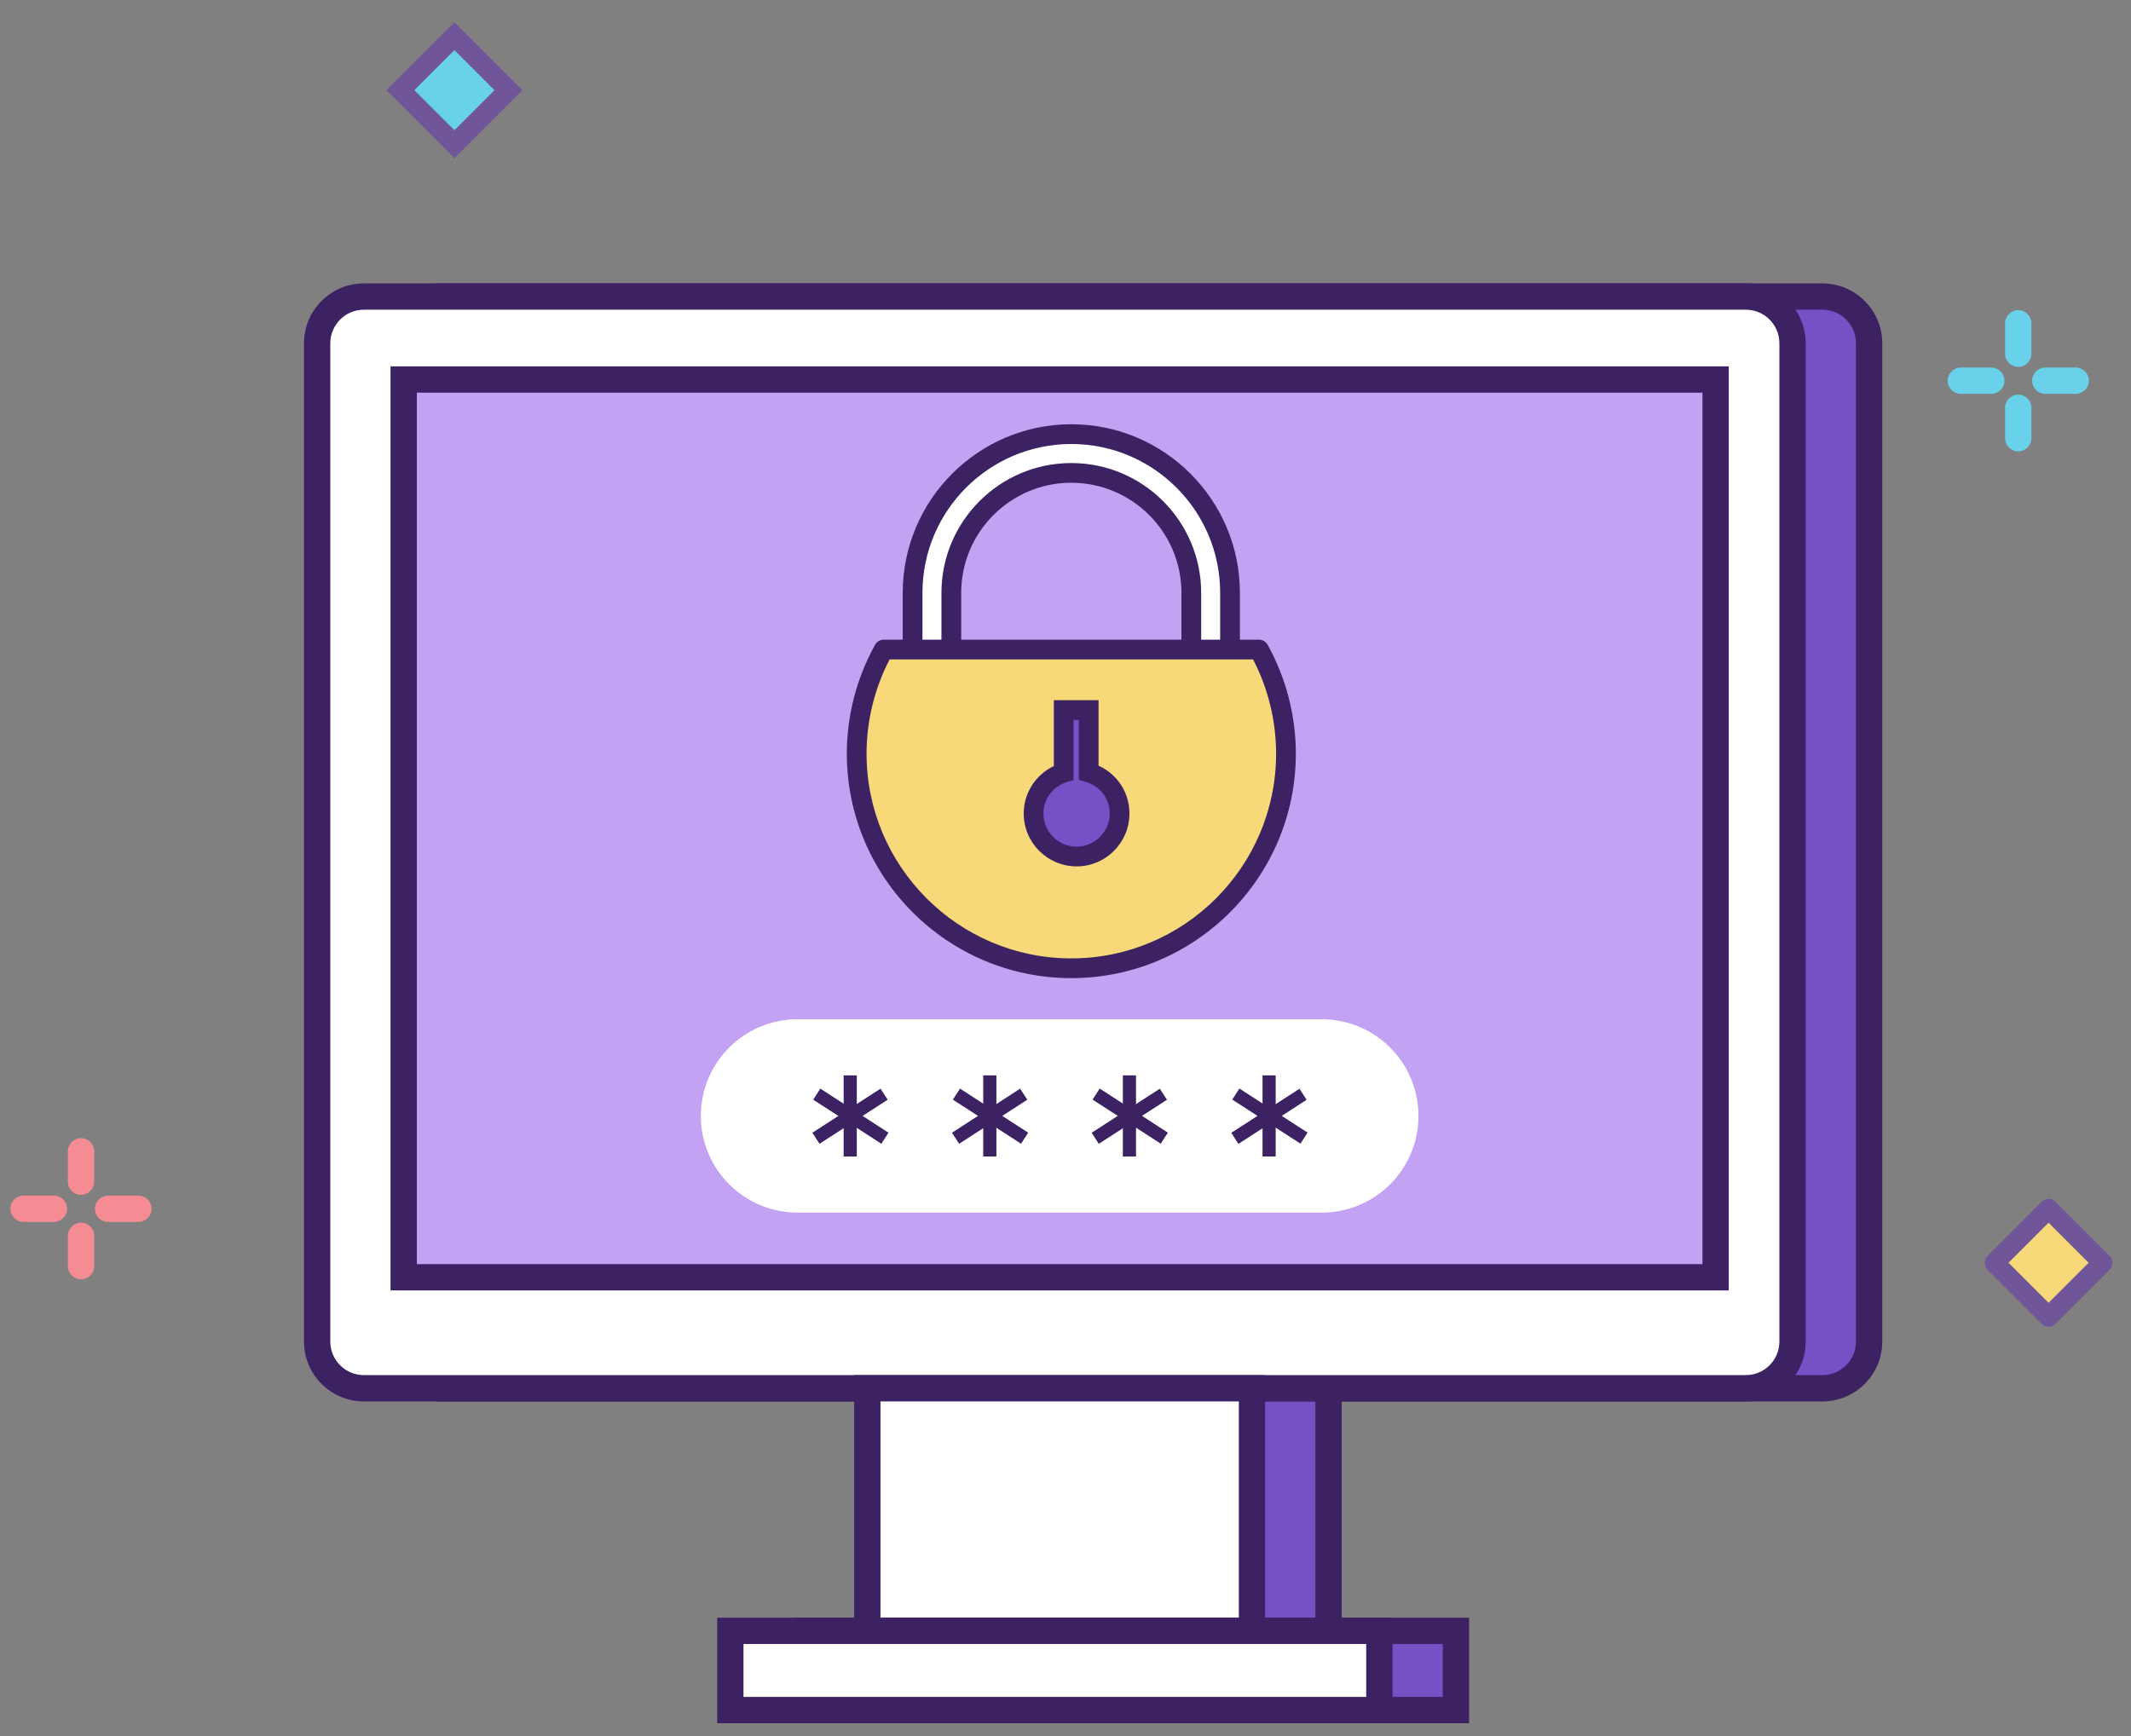 <?xml version="1.0" encoding="utf-8"?>
<!-- Generator: Adobe Illustrator 13.0.0, SVG Export Plug-In  -->
<!DOCTYPE svg PUBLIC "-//W3C//DTD SVG 1.1//EN" "http://www.w3.org/Graphics/SVG/1.1/DTD/svg11.dtd">
<svg version="1.1"
	 xmlns="http://www.w3.org/2000/svg" xmlns:xlink="http://www.w3.org/1999/xlink" xmlns:a="http://ns.adobe.com/AdobeSVGViewerExtensions/3.0/"
	 x="0px" y="0px" width="81px" height="66px" viewBox="-0.394 -0.846 81 66" enable-background="new -0.394 -0.846 81 66"
	 xml:space="preserve">
<rect x="-0.394" y="-0.846" width="81" height="66" fill="#808080" stroke="none"/>
<defs>
</defs>
<rect x="76.022" y="45.71" transform="matrix(0.707 0.707 -0.707 0.707 56.039 -40.969)" fill="#F7D979" width="2.903" height="2.903"/>
<path fill="#705699" d="M77.475,49.59c-0.096,0-0.192-0.037-0.266-0.11l-2.053-2.053c-0.146-0.146-0.146-0.384,0-0.53l2.051-2.055
	c0.07-0.07,0.166-0.109,0.266-0.109l0,0c0.1,0,0.195,0.039,0.266,0.109l2.055,2.055c0.146,0.146,0.146,0.384,0,0.53l-2.053,2.053
	C77.667,49.553,77.57,49.59,77.475,49.59z M75.952,47.161l1.522,1.522l1.522-1.521l-1.524-1.524L75.952,47.161z"/>
<rect x="15.427" y="1.131" transform="matrix(0.707 0.707 -0.707 0.707 6.763 -11.174)" fill="#6AD1EA" width="2.904" height="2.903"/>
<path fill="#705699" d="M16.88,5.166l-2.585-2.584L16.878,0l2.583,2.582L16.88,5.166z M15.355,2.582l1.524,1.523L18.4,2.582
	l-1.522-1.521L15.355,2.582z"/>
<path fill="#F58B93" d="M1.656,45.609H0.5c-0.276,0-0.5-0.225-0.5-0.5c0-0.277,0.224-0.5,0.5-0.5h1.156c0.276,0,0.5,0.223,0.5,0.5
	C2.156,45.385,1.933,45.609,1.656,45.609z"/>
<path fill="#F58B93" d="M4.867,45.609H3.713c-0.276,0-0.5-0.225-0.5-0.5c0-0.277,0.224-0.5,0.5-0.5h1.154c0.276,0,0.5,0.223,0.5,0.5
	C5.367,45.385,5.144,45.609,4.867,45.609z"/>
<path fill="#F58B93" d="M2.686,44.58c-0.276,0-0.5-0.225-0.5-0.5v-1.156c0-0.277,0.224-0.5,0.5-0.5s0.5,0.223,0.5,0.5v1.156
	C3.186,44.355,2.962,44.58,2.686,44.58z"/>
<path fill="#F58B93" d="M2.686,47.791c-0.276,0-0.5-0.225-0.5-0.5v-1.154c0-0.277,0.224-0.5,0.5-0.5s0.5,0.223,0.5,0.5v1.154
	C3.186,47.566,2.962,47.791,2.686,47.791z"/>
<g>
	<g>
		<path fill="#6AD1EA" d="M75.295,14.127h-1.156c-0.276,0-0.5-0.223-0.5-0.5c0-0.275,0.224-0.5,0.5-0.5h1.156
			c0.276,0,0.5,0.225,0.5,0.5C75.795,13.904,75.571,14.127,75.295,14.127z"/>
		<path fill="#6AD1EA" d="M78.504,14.127h-1.156c-0.276,0-0.5-0.223-0.5-0.5c0-0.275,0.224-0.5,0.5-0.5h1.156
			c0.276,0,0.5,0.225,0.5,0.5C79.004,13.904,78.78,14.127,78.504,14.127z"/>
		<path fill="#6AD1EA" d="M76.32,13.102c-0.276,0-0.5-0.223-0.5-0.5v-1.156c0-0.275,0.224-0.5,0.5-0.5s0.5,0.225,0.5,0.5v1.156
			C76.82,12.879,76.597,13.102,76.32,13.102z"/>
		<path fill="#6AD1EA" d="M76.32,16.313c-0.276,0-0.5-0.223-0.5-0.5v-1.156c0-0.275,0.224-0.5,0.5-0.5s0.5,0.225,0.5,0.5v1.156
			C76.82,16.09,76.597,16.313,76.32,16.313z"/>
	</g>
</g>
<path fill="#7452C6" d="M70.651,50.158c0,0.98-0.795,1.775-1.775,1.775h-52.53c-0.98,0-1.776-0.795-1.776-1.775V12.203
	c0-0.98,0.796-1.775,1.776-1.775h52.53c0.98,0,1.775,0.795,1.775,1.775V50.158z"/>
<path fill="#3C2163" d="M68.876,52.434h-52.53c-1.255,0-2.276-1.021-2.276-2.275V12.203c0-1.255,1.021-2.275,2.276-2.275h52.53
	c1.255,0,2.275,1.021,2.275,2.275v37.955C71.151,51.413,70.131,52.434,68.876,52.434z M16.346,10.928
	c-0.704,0-1.276,0.572-1.276,1.275v37.955c0,0.703,0.572,1.275,1.276,1.275h52.53c0.703,0,1.275-0.572,1.275-1.275V12.203
	c0-0.703-0.572-1.275-1.275-1.275H16.346z"/>
<rect x="35.483" y="51.934" fill="#7452C6" width="14.621" height="9.223"/>
<path fill="#3C2163" d="M50.604,61.656H34.983V51.434h15.621V61.656z M35.983,60.656h13.621v-8.223H35.983V60.656z"/>
<rect x="30.275" y="61.156" fill="#7452C6" width="24.671" height="3.01"/>
<path fill="#3C2163" d="M55.446,64.666H29.775v-4.01h25.671V64.666z M30.775,63.666h23.671v-2.01H30.775V63.666z"/>
<path fill="#FFFFFF" d="M67.741,50.158c0,0.98-0.795,1.775-1.775,1.775H13.437c-0.98,0-1.776-0.795-1.776-1.775V12.203
	c0-0.98,0.796-1.775,1.776-1.775h52.529c0.98,0,1.775,0.795,1.775,1.775V50.158z"/>
<path fill="#3C2163" d="M65.966,52.434H13.437c-1.255,0-2.276-1.021-2.276-2.275V12.203c0-1.255,1.021-2.275,2.276-2.275h52.529
	c1.255,0,2.275,1.021,2.275,2.275v37.955C68.241,51.413,67.221,52.434,65.966,52.434z M13.437,10.928
	c-0.704,0-1.276,0.572-1.276,1.275v37.955c0,0.703,0.572,1.275,1.276,1.275h52.529c0.703,0,1.275-0.572,1.275-1.275V12.203
	c0-0.703-0.572-1.275-1.275-1.275H13.437z"/>
<rect x="14.95" y="13.582" fill="#C3A1F3" width="49.867" height="34.131"/>
<path fill="#3C2163" d="M65.317,48.213H14.45V13.082h50.867V48.213z M15.45,47.213h48.867V14.082H15.45V47.213z"/>
<rect x="32.573" y="51.934" fill="#FFFFFF" width="14.621" height="9.223"/>
<path fill="#3C2163" d="M47.694,61.656H32.073V51.434h15.621V61.656z M33.073,60.656h13.621v-8.223H33.073V60.656z"/>
<rect x="27.366" y="61.156" fill="#FFFFFF" width="24.671" height="3.01"/>
<path fill="#3C2163" d="M52.537,64.666H26.866v-4.01h25.671V64.666z M27.866,63.666h23.671v-2.01H27.866V63.666z"/>
<path fill="#FFFFFF" d="M45.624,24.617c-0.407,0-0.736-0.33-0.736-0.738v-2.188c0-2.514-2.046-4.559-4.561-4.559
	c-2.514,0-4.561,2.045-4.561,4.559v2.188c0,0.408-0.329,0.738-0.736,0.738c-0.406,0-0.736-0.33-0.736-0.738v-2.188
	c0-3.326,2.707-6.033,6.033-6.033c3.327,0,6.033,2.707,6.033,6.033v2.188C46.36,24.287,46.03,24.617,45.624,24.617z"/>
<path fill="#3C2163" d="M45.624,24.992c-0.612,0-1.111-0.5-1.111-1.113v-2.188c0-2.307-1.878-4.184-4.186-4.184
	s-4.186,1.877-4.186,4.184v2.188c0,0.613-0.499,1.113-1.111,1.113s-1.111-0.5-1.111-1.113v-2.188c0-3.533,2.875-6.408,6.408-6.408
	s6.408,2.875,6.408,6.408v2.188C46.735,24.492,46.236,24.992,45.624,24.992z M40.327,16.758c2.722,0,4.936,2.214,4.936,4.934v2.188
	c0,0.2,0.162,0.363,0.361,0.363s0.361-0.163,0.361-0.363v-2.188c0-3.119-2.538-5.658-5.658-5.658s-5.658,2.539-5.658,5.658v2.188
	c0,0.2,0.162,0.363,0.361,0.363s0.361-0.163,0.361-0.363v-2.188C35.392,18.972,37.605,16.758,40.327,16.758z"/>
<path fill="#F7D979" d="M33.196,23.848c-0.653,1.174-1.027,2.521-1.027,3.959c0,4.504,3.652,8.158,8.158,8.158
	s8.159-3.654,8.159-8.158c0-1.438-0.374-2.785-1.026-3.959H33.196z"/>
<path fill="#3C2163" d="M40.327,36.34c-4.705,0-8.533-3.828-8.533-8.533c0-1.447,0.372-2.879,1.075-4.141
	c0.065-0.119,0.191-0.193,0.327-0.193H47.46c0.136,0,0.262,0.074,0.328,0.193c0.702,1.263,1.073,2.694,1.073,4.141
	C48.861,32.512,45.033,36.34,40.327,36.34z M33.42,24.223c-0.573,1.104-0.876,2.338-0.876,3.584c0,4.291,3.491,7.783,7.783,7.783
	s7.784-3.492,7.784-7.783c0-1.246-0.302-2.48-0.875-3.584H33.42z"/>
<path fill="#7452C6" d="M38.894,30.082c0,0.904,0.732,1.635,1.635,1.635c0.903,0,1.633-0.73,1.633-1.635
	c0-0.74-0.496-1.359-1.174-1.559v-2.375h-0.95v2.385C39.378,28.742,38.894,29.354,38.894,30.082z"/>
<path fill="#3C2163" d="M40.528,32.092c-1.108,0-2.01-0.9-2.01-2.01c0-0.779,0.449-1.473,1.144-1.803v-2.506h1.7v2.49
	c0.712,0.322,1.174,1.021,1.174,1.818C42.536,31.191,41.636,32.092,40.528,32.092z M40.412,26.523v2.285l-0.262,0.082
	c-0.527,0.168-0.882,0.646-0.882,1.191c0,0.695,0.565,1.26,1.26,1.26c0.693,0,1.258-0.564,1.258-1.26
	c0-0.558-0.363-1.039-0.904-1.198l-0.27-0.079v-2.281H40.412z"/>
<path fill="#FFFFFF" d="M53.522,41.58c0,2.029-1.645,3.674-3.675,3.674H29.919c-2.029,0-3.674-1.645-3.674-3.674l0,0
	c0-2.031,1.645-3.676,3.674-3.676h19.929C51.878,37.904,53.522,39.549,53.522,41.58L53.522,41.58z"/>
<g>
	<g>
		<rect x="31.673" y="40.037" fill="#3C2163" width="0.5" height="3.084"/>
		
			<rect x="31.673" y="40.037" transform="matrix(0.543 0.84 -0.84 0.543 49.508 -7.803)" fill="#3C2163" width="0.5" height="3.085"/>
		
			<rect x="30.38" y="41.329" transform="matrix(0.84 0.543 -0.543 0.84 27.709 -10.672)" fill="#3C2163" width="3.085" height="0.5"/>
	</g>
</g>
<g>
	<g>
		<rect x="36.979" y="40.037" fill="#3C2163" width="0.5" height="3.084"/>
		
			<rect x="36.979" y="40.037" transform="matrix(0.543 0.84 -0.84 0.543 51.934 -12.26)" fill="#3C2163" width="0.5" height="3.085"/>
		
			<rect x="35.687" y="41.329" transform="matrix(0.84 0.543 -0.543 0.84 28.561 -13.554)" fill="#3C2163" width="3.085" height="0.5"/>
	</g>
</g>
<g>
	<g>
		<rect x="42.286" y="40.037" fill="#3C2163" width="0.5" height="3.084"/>
		
			<rect x="42.287" y="40.037" transform="matrix(0.543 0.84 -0.84 0.543 54.36 -16.717)" fill="#3C2163" width="0.5" height="3.085"/>
		
			<rect x="40.995" y="41.329" transform="matrix(0.84 0.543 -0.543 0.84 29.412 -16.438)" fill="#3C2163" width="3.085" height="0.5"/>
	</g>
</g>
<g>
	<g>
		<rect x="47.595" y="40.037" fill="#3C2163" width="0.5" height="3.084"/>
		
			<rect x="47.595" y="40.037" transform="matrix(0.543 0.84 -0.84 0.543 56.786 -21.174)" fill="#3C2163" width="0.5" height="3.085"/>
		
			<rect x="46.302" y="41.329" transform="matrix(0.84 0.543 -0.543 0.84 30.264 -19.321)" fill="#3C2163" width="3.085" height="0.5"/>
	</g>
</g>
</svg>
